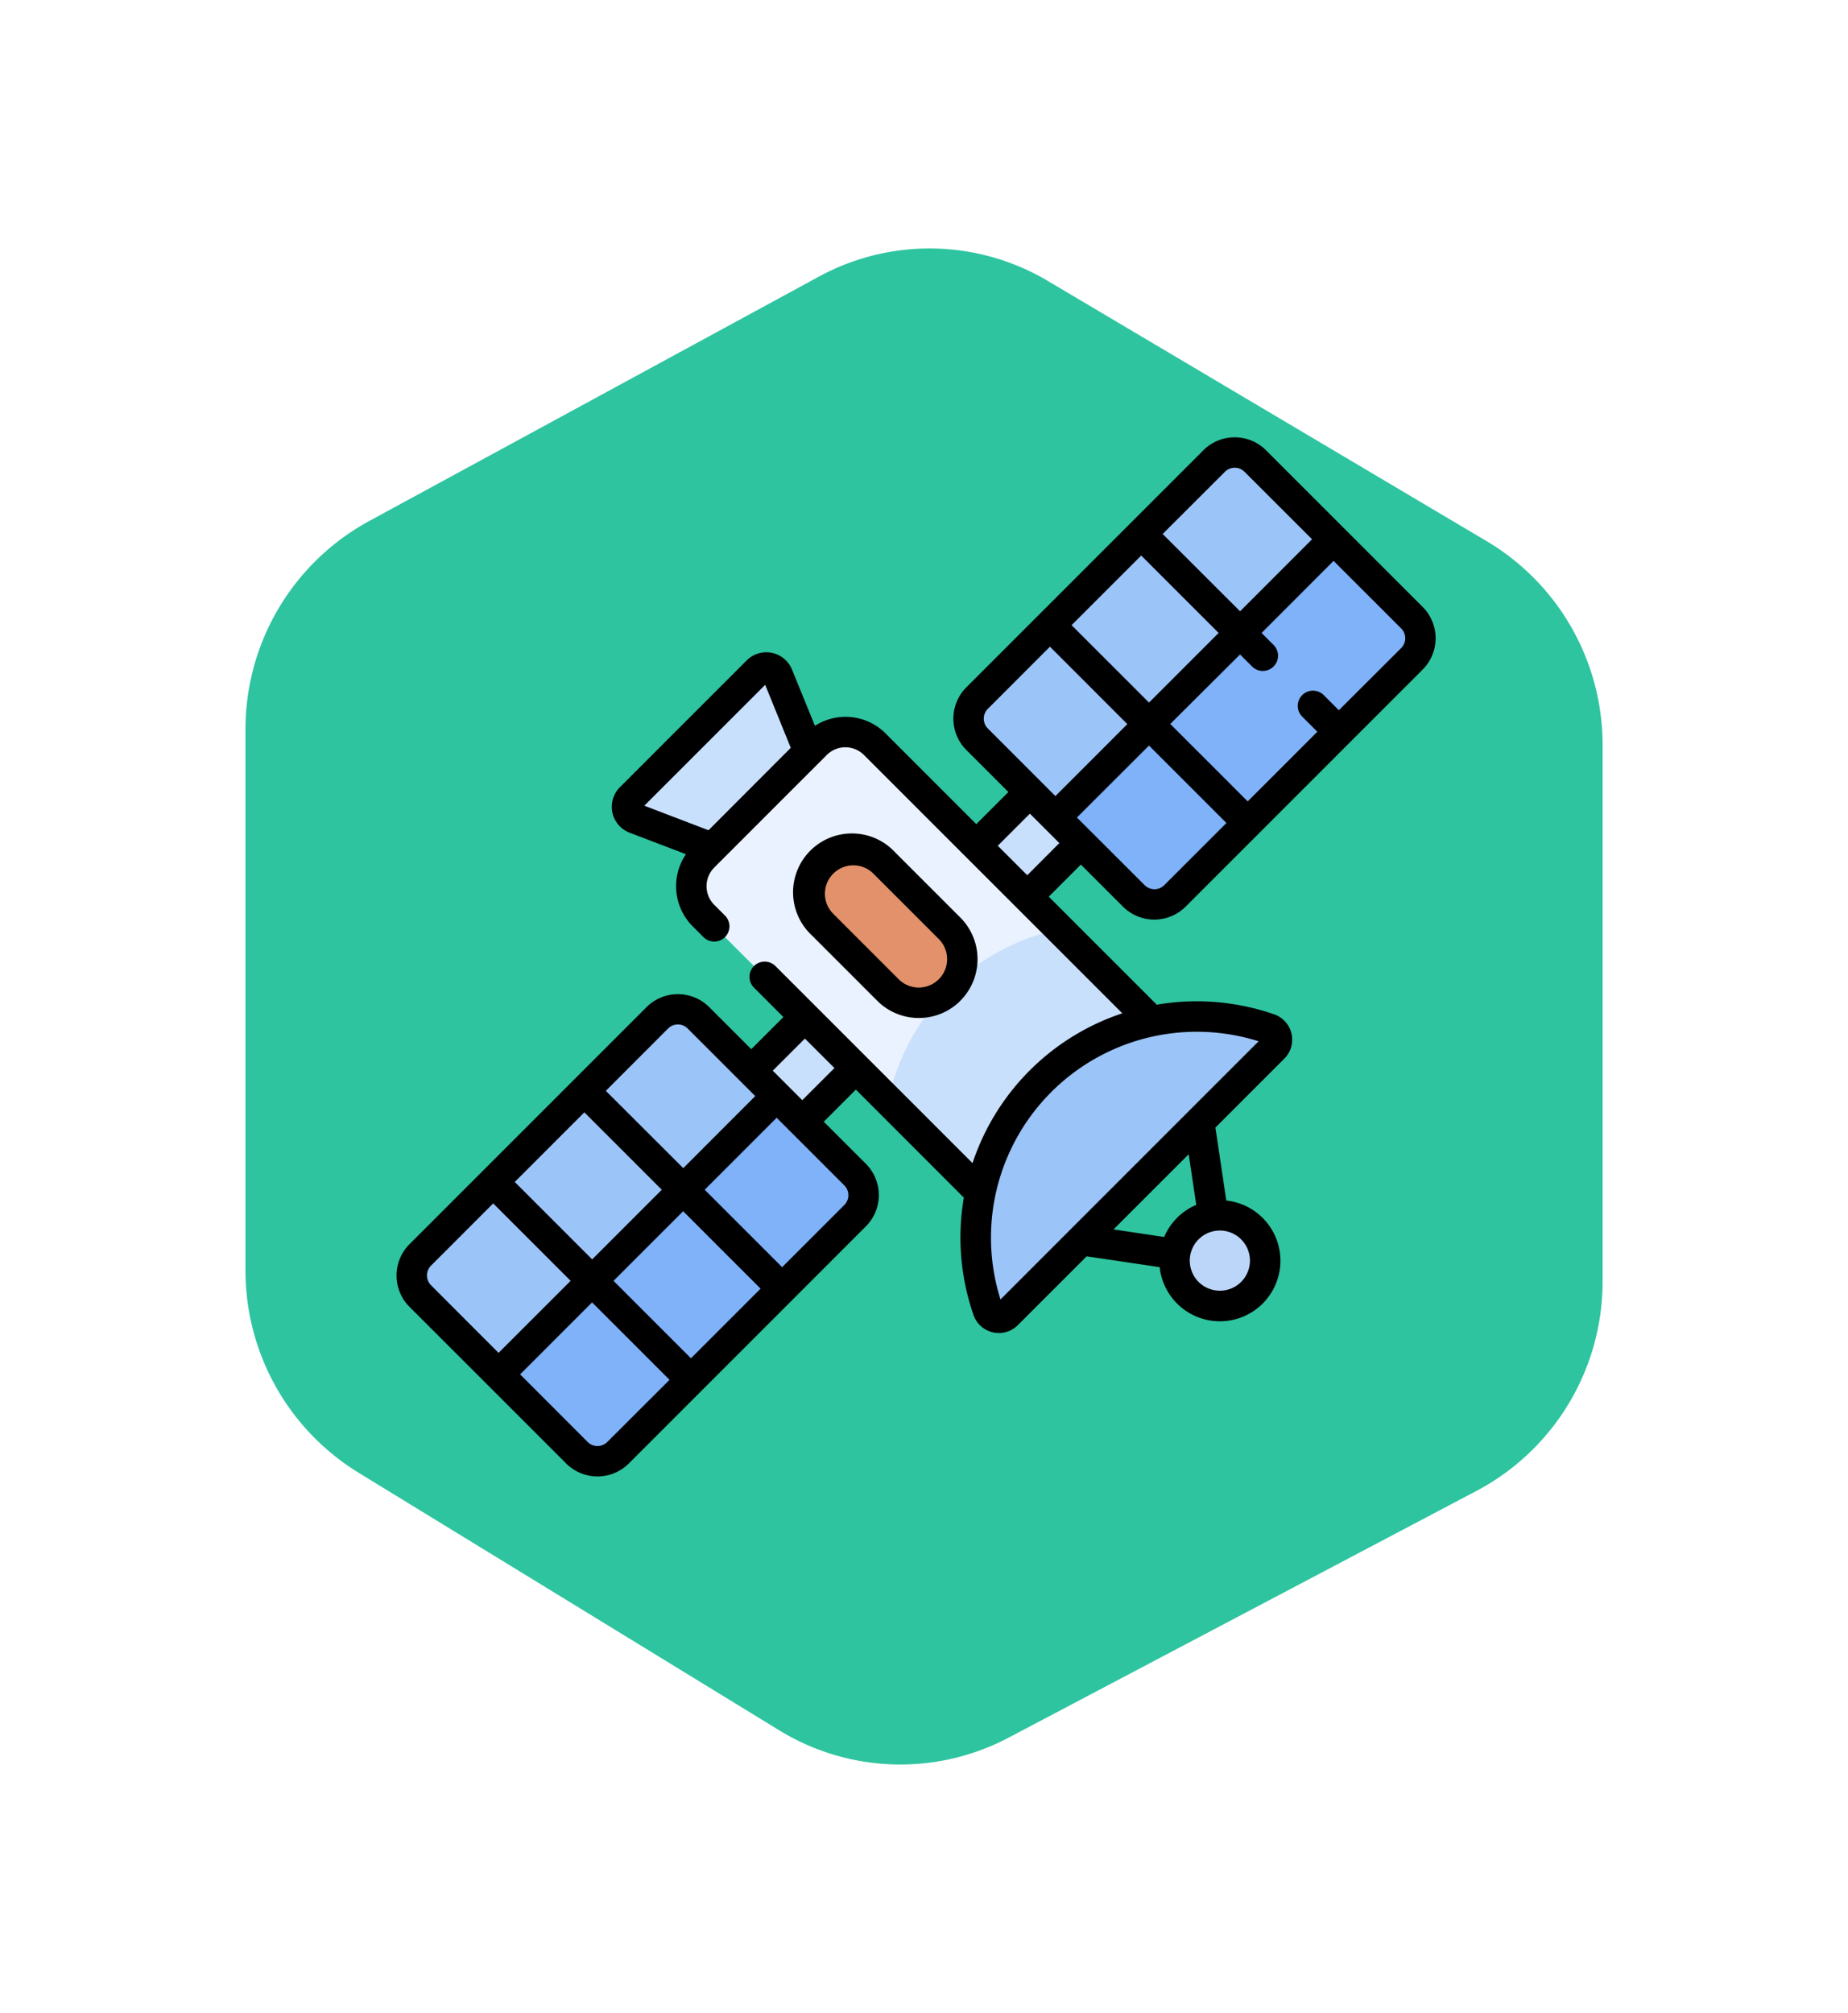 <svg xmlns="http://www.w3.org/2000/svg" xmlns:xlink="http://www.w3.org/1999/xlink" width="97.863" height="106.589" viewBox="0 0 97.863 106.589">
  <defs>
    <filter id="Trazado_771226" x="0" y="0" width="97.863" height="106.589" filterUnits="userSpaceOnUse">
      <feOffset dy="3" input="SourceAlpha"/>
      <feGaussianBlur stdDeviation="3" result="blur"/>
      <feFlood flood-opacity="0.161"/>
      <feComposite operator="in" in2="blur"/>
      <feComposite in="SourceGraphic"/>
    </filter>
  </defs>
  <g id="Grupo_1071750" data-name="Grupo 1071750" transform="translate(11 8.157)">
    <g id="Grupo_1071655" data-name="Grupo 1071655">
      <g transform="matrix(1, 0, 0, 1, -11, -8.16)" filter="url(#Trazado_771226)">
        <path id="Trazado_771226-2" data-name="Trazado 771226" d="M483.067,305.694V277.332a14.55,14.55,0,0,0-7.1-12.523l-23.259-13.791a14.268,14.268,0,0,0-14.1-.264L414.77,263.71A14.544,14.544,0,0,0,407.2,276.5v28.623a14.553,14.553,0,0,0,6.925,12.417l22.295,13.652a14.269,14.269,0,0,0,14.121.455l24.8-13.078A14.541,14.541,0,0,0,483.067,305.694Z" transform="translate(-396.2 -240.86)" fill="#2ec49f" stroke="#fff" stroke-miterlimit="10" stroke-width="4"/>
      </g>
    </g>
    <g id="satelite" transform="translate(10 15)">
      <g id="Grupo_54518" data-name="Grupo 54518" transform="translate(0.806 0.806)">
        <g id="Grupo_54517" data-name="Grupo 54517" transform="translate(0 0)">
          <g id="Grupo_54511" data-name="Grupo 54511" transform="translate(11.398 11.383)">
            <g id="Grupo_54510" data-name="Grupo 54510" transform="translate(0 0)">
              <path id="Trazado_100689" data-name="Trazado 100689" d="M0,0H26.383V3.819H0Z" transform="translate(4.626 23.299) rotate(-45)" fill="#c9e0fd"/>
              <g id="Grupo_54509" data-name="Grupo 54509">
                <g id="Grupo_54508" data-name="Grupo 54508">
                  <g id="Grupo_54507" data-name="Grupo 54507">
                    <path id="Trazado_100690" data-name="Trazado 100690" d="M123.726,119.184l-4.3,4.3-5.433-2.073a.661.661,0,0,1-.232-1.087l6.716-6.713a.662.662,0,0,1,1.082.22Z" transform="translate(-113.563 -113.421)" fill="#c9e0fd"/>
                    <path id="Trazado_100691" data-name="Trazado 100691" d="M170.2,162.994l-7.207,7.206a1.319,1.319,0,0,1-1.865,0l-15.247-15.246a2.2,2.2,0,0,1,0-3.111l5.961-5.961a2.2,2.2,0,0,1,3.111,0L170.2,161.129A1.319,1.319,0,0,1,170.2,162.994Z" transform="translate(-141.834 -141.819)" fill="#eaf2ff"/>
                    <path id="Trazado_100692" data-name="Trazado 100692" d="M249.672,256.878l7.2-7.2a1.319,1.319,0,0,0,0-1.865l-5.454-5.454a11.7,11.7,0,0,0-9.072,9.072l5.454,5.454a1.319,1.319,0,0,0,1.868,0Z" transform="translate(-228.511 -228.499)" fill="#c9e0fd"/>
                  </g>
                  <ellipse id="Elipse_4077" data-name="Elipse 4077" cx="2.4" cy="2.4" rx="2.4" ry="2.4" transform="translate(28.995 29.009)" fill="#bcd6f9"/>
                </g>
              </g>
            </g>
          </g>
          <g id="Grupo_54516" data-name="Grupo 54516">
            <g id="Grupo_54513" data-name="Grupo 54513" transform="translate(0 29.488)">
              <g id="Grupo_54512" data-name="Grupo 54512" transform="translate(0 0)">
                <path id="Trazado_100693" data-name="Trazado 100693" d="M30.967,292.8,18.415,305.347a1.544,1.544,0,0,1-2.179,0l-8.294-8.294a1.544,1.544,0,0,1,0-2.179l12.552-12.551a1.544,1.544,0,0,1,2.179,0l8.294,8.294a1.544,1.544,0,0,1,0,2.178Z" transform="translate(-7.493 -281.874)" fill="#9bc4f9"/>
                <path id="Trazado_100694" data-name="Trazado 100694" d="M62.368,322.014,57.4,317.049a1.543,1.543,0,0,1,0,2.179L44.852,331.779a1.544,1.544,0,0,1-2.179,0l4.965,4.965a1.543,1.543,0,0,0,2.179,0l12.552-12.552a1.543,1.543,0,0,0,0-2.179Z" transform="translate(-38.891 -313.271)" fill="#7fb2f9"/>
              </g>
            </g>
            <g id="Grupo_54515" data-name="Grupo 54515" transform="translate(29.488)">
              <g id="Grupo_54514" data-name="Grupo 54514" transform="translate(0)">
                <path id="Trazado_100695" data-name="Trazado 100695" d="M305.347,18.415,292.8,30.967a1.543,1.543,0,0,1-2.179,0l-8.294-8.294a1.543,1.543,0,0,1,0-2.179L294.874,7.943a1.544,1.544,0,0,1,2.179,0l8.294,8.294A1.543,1.543,0,0,1,305.347,18.415Z" transform="translate(-281.873 -7.493)" fill="#9bc4f9"/>
                <path id="Trazado_100696" data-name="Trazado 100696" d="M336.731,47.621l-4.966-4.966a1.54,1.54,0,0,1,0,2.179L319.214,57.385a1.543,1.543,0,0,1-2.179,0L322,62.351a1.543,1.543,0,0,0,2.179,0L336.731,49.8a1.543,1.543,0,0,0,0-2.179Z" transform="translate(-313.258 -38.877)" fill="#7fb2f9"/>
              </g>
            </g>
          </g>
        </g>
        <path id="Trazado_100697" data-name="Trazado 100697" d="M211,210.807a2.31,2.31,0,0,1-3.266,0l-3.464-3.464a2.31,2.31,0,1,1,3.266-3.266L211,207.541A2.31,2.31,0,0,1,211,210.807Z" transform="translate(-182.515 -182.348)" fill="#e2916b"/>
        <path id="Trazado_100698" data-name="Trazado 100698" d="M301.172,287.06a.614.614,0,0,0-.235-1.014,11.7,11.7,0,0,0-14.891,14.891.614.614,0,0,0,1.014.235Z" transform="translate(-255.535 -255.536)" fill="#9bc4f9"/>
      </g>
      <g id="Grupo_54519" data-name="Grupo 54519" transform="translate(0 0)">
        <path id="Trazado_100699" data-name="Trazado 100699" d="M38.467,24.852a2.349,2.349,0,0,0,3.319,0L54.337,12.3a2.349,2.349,0,0,0,0-3.319L46.043.687a2.349,2.349,0,0,0-3.319,0L30.173,13.239a2.349,2.349,0,0,0,0,3.319L32.4,18.784l-1.7,1.7-4.8-4.8a3,3,0,0,0-3.745-.407L20.941,12.3a1.469,1.469,0,0,0-2.4-.486l-6.714,6.714a1.469,1.469,0,0,0,.515,2.41l2.982,1.138a3.01,3.01,0,0,0,.357,3.819l.571.571a.806.806,0,1,0,1.14-1.14l-.571-.571a1.4,1.4,0,0,1,0-1.971l5.96-5.961a1.393,1.393,0,0,1,1.971,0L38.432,30.5A12.513,12.513,0,0,0,30.5,38.433L20.065,28a.806.806,0,0,0-1.14,1.14L20.484,30.7l-1.7,1.7-2.227-2.227a2.349,2.349,0,0,0-3.319,0L.685,42.726a2.349,2.349,0,0,0,0,3.319L8.98,54.338a2.349,2.349,0,0,0,3.319,0L24.85,41.785a2.346,2.346,0,0,0,0-3.319l-2.227-2.225,1.7-1.7,5.717,5.72a12.534,12.534,0,0,0,.511,6.212,1.42,1.42,0,0,0,2.346.542l3.648-3.646,3.866.574a3.206,3.206,0,1,0,3.528-3.528l-.576-3.865L47.013,32.9h0a1.42,1.42,0,0,0-.542-2.346,12.533,12.533,0,0,0-6.213-.509l-5.72-5.72,1.7-1.7ZM16.52,20.807l-3.4-1.3,6.4-6.4,1.355,3.336Zm-2.143,10.5a.734.734,0,0,1,1.039,0l3.577,3.577L15.182,38.7l-4.1-4.094ZM9.945,35.744l4.1,4.1-3.687,3.687-4.1-4.1ZM1.825,44.9a.735.735,0,0,1,0-1.039l3.292-3.294,4.1,4.1L5.4,48.481ZM11.158,53.2a.735.735,0,0,1-1.039,0L6.543,49.619l3.811-3.81,4.1,4.1Zm4.432-4.432-4.1-4.1,3.687-3.687,4.1,4.1Zm8.12-9.156a.734.734,0,0,1,0,1.039l-3.292,3.292-4.1-4.1,3.811-3.811ZM21.484,35.1l-1.561-1.561,1.7-1.7L23.187,33.4Zm19.165,7.244-2.682-.4,3.981-3.981.4,2.682A3.2,3.2,0,0,0,40.649,42.346Zm2.95-.34a1.593,1.593,0,1,1-1.127.466,1.593,1.593,0,0,1,1.127-.466Zm2.053-10.024L31.981,45.653A10.9,10.9,0,0,1,45.652,31.982ZM53.2,10.121a.734.734,0,0,1,0,1.039L49.9,14.452l-.8-.8a.806.806,0,1,0-1.14,1.14l.8.8-3.687,3.687-4.1-4.1L44.667,11.5l.636.636a.806.806,0,0,0,1.14-1.14l-.634-.636L49.62,6.545ZM43.865,1.827a.734.734,0,0,1,1.039,0L48.48,5.4,44.669,9.214l-4.1-4.095ZM39.433,6.26l4.1,4.1-3.687,3.687-4.1-4.1Zm-8.122,9.158a.735.735,0,0,1,0-1.039L34.6,11.087l4.1,4.1-3.811,3.811ZM33.4,23.19l-1.561-1.561,1.7-1.7.779.779h0l.779.779Zm6.446-6.867,4.1,4.1-3.292,3.292a.735.735,0,0,1-1.039,0L36.03,20.134Z" transform="translate(0.001 -0.001)"/>
        <path id="Trazado_100700" data-name="Trazado 100700" d="M204.866,204.678a3.119,3.119,0,0,0,0-4.406l-3.464-3.464A3.116,3.116,0,1,0,197,201.214l3.464,3.464a3.114,3.114,0,0,0,4.406,0Zm-6.73-6.73a1.5,1.5,0,0,1,2.126,0l3.464,3.464a1.5,1.5,0,1,1-2.126,2.126l-3.464-3.464A1.5,1.5,0,0,1,198.136,197.948Z" transform="translate(-175.01 -174.843)"/>
      </g>
    </g>
  </g>
</svg>
